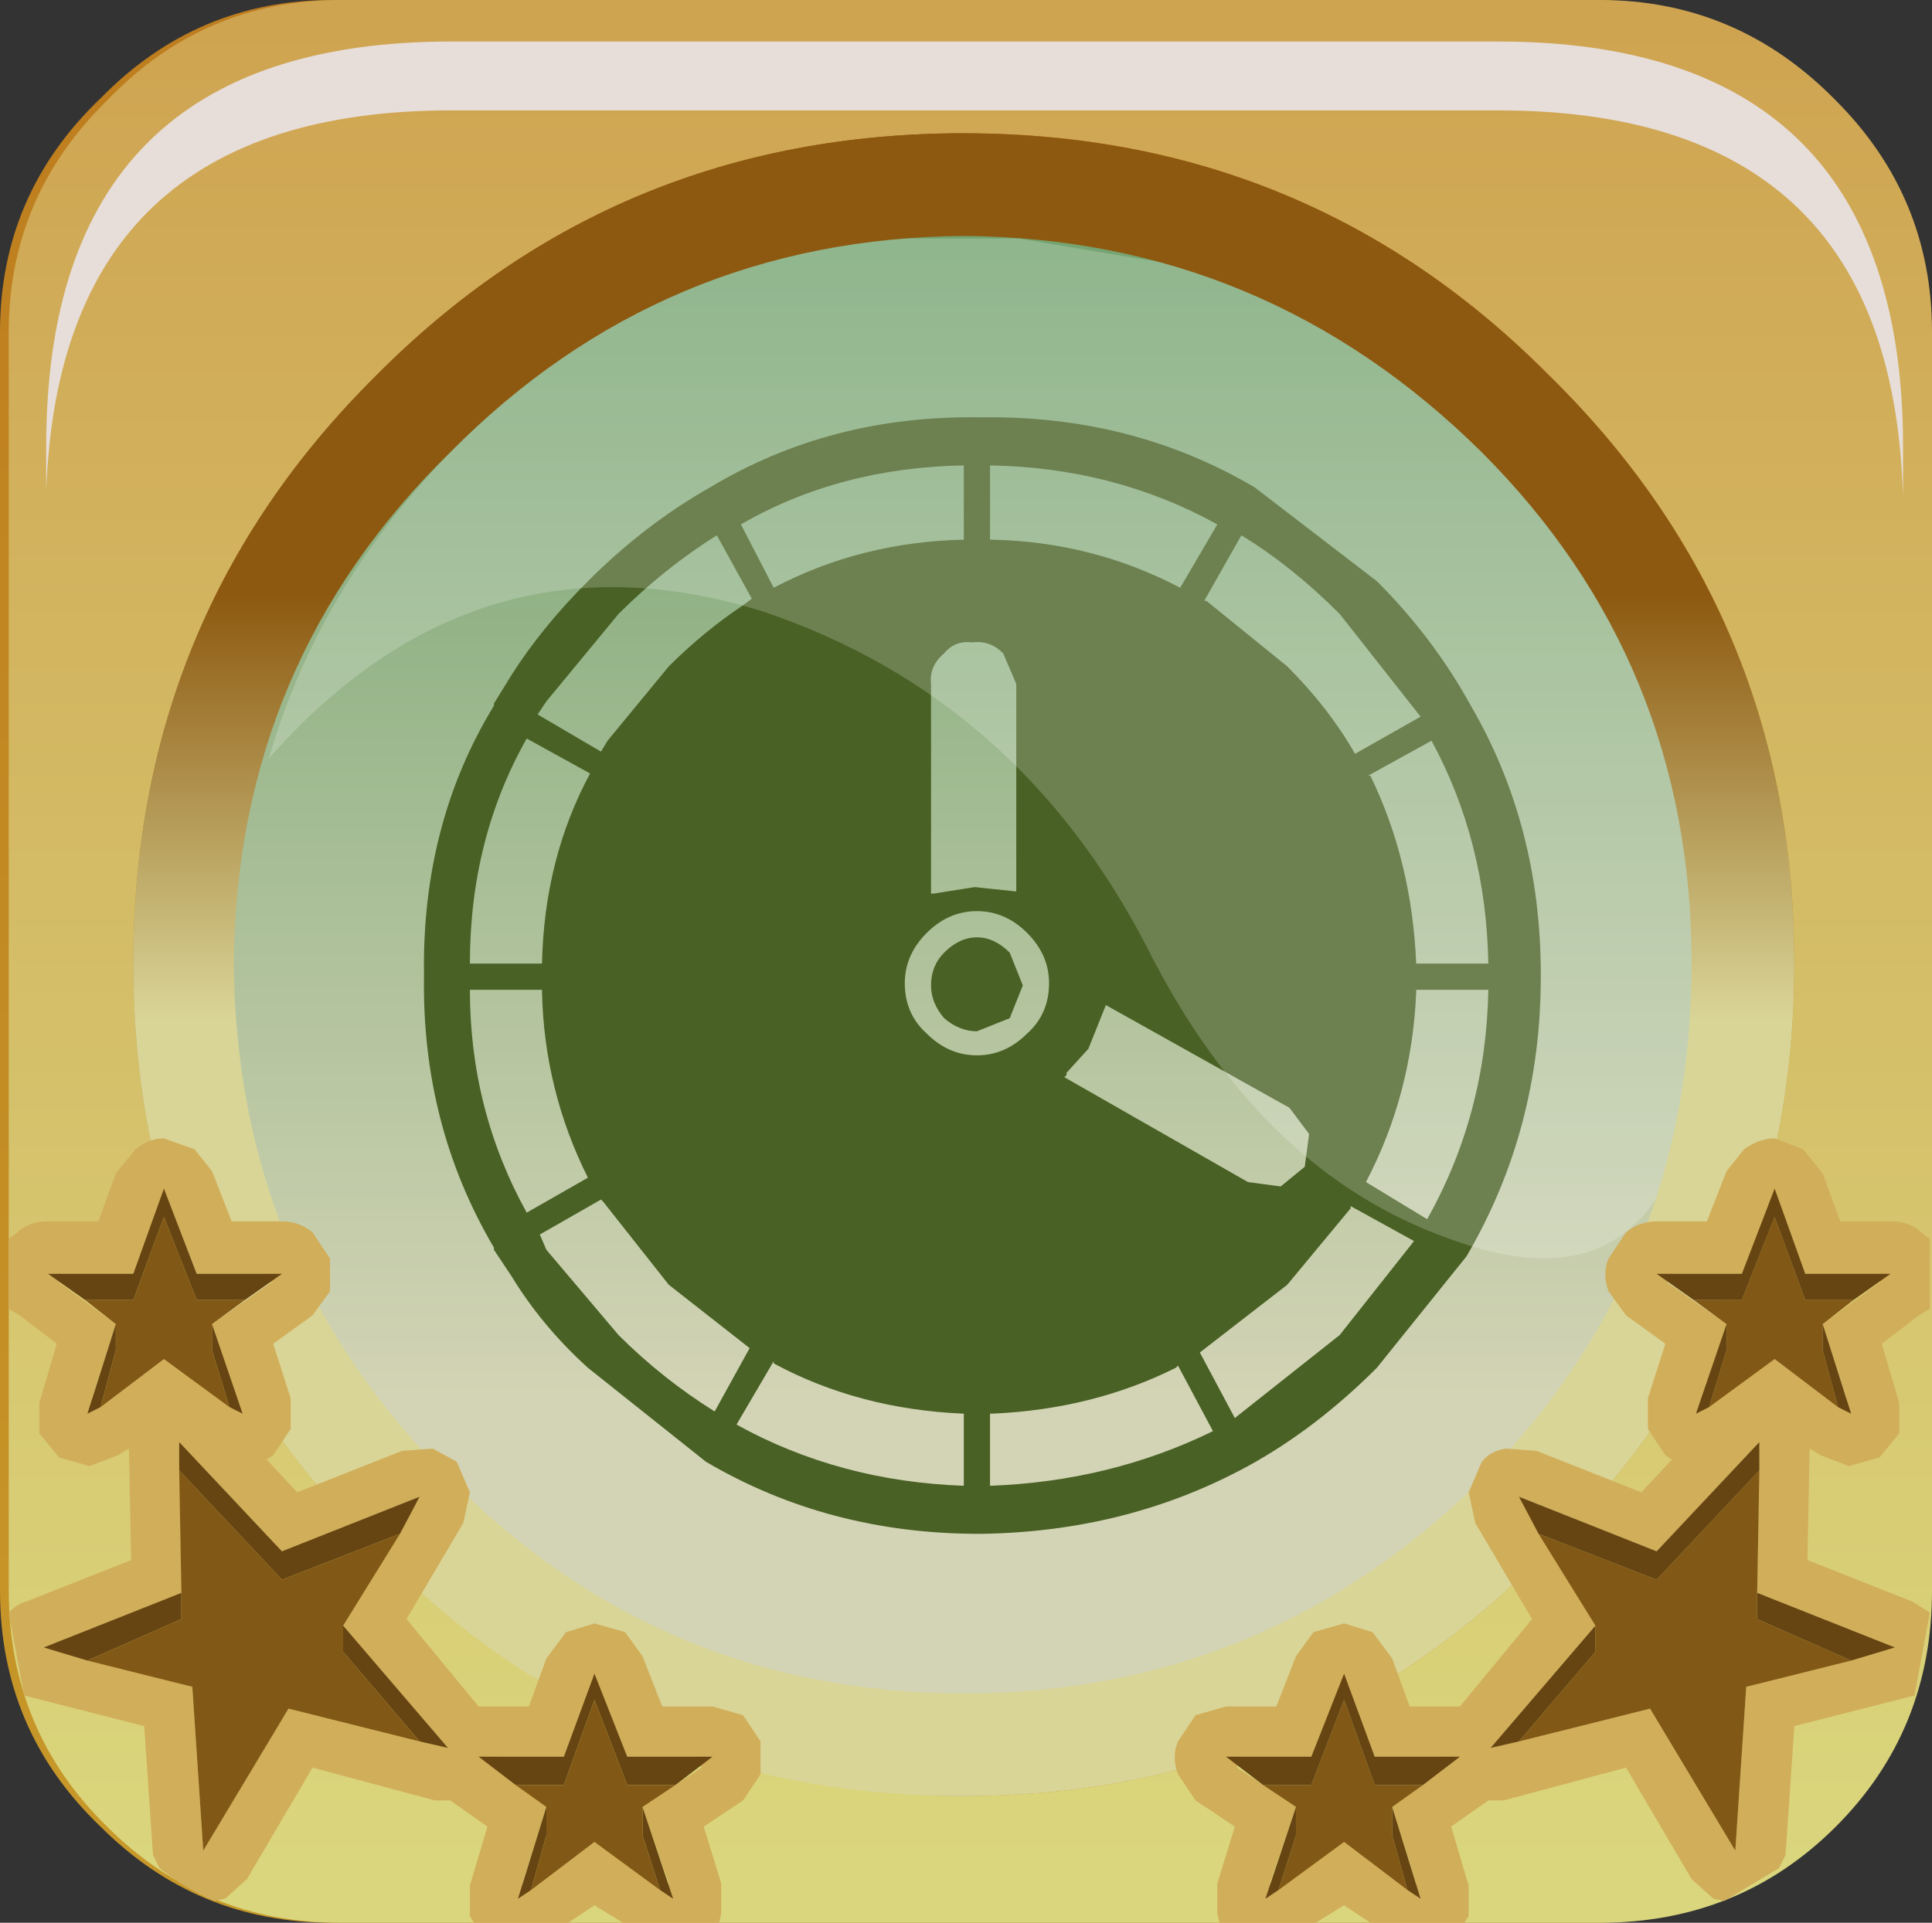 <?xml version="1.0" encoding="UTF-8" standalone="no"?>
<svg xmlns:xlink="http://www.w3.org/1999/xlink" height="66.0px" width="66.3px" xmlns="http://www.w3.org/2000/svg">
  <rect width="100%" height="100%" fill="#333333" stroke="none"/>
  <g transform="matrix(1.5, 0.0, 0.0, 1.5, 0.225, -0.075)">
    <use height="44.0" transform="matrix(1.0, 0.0, 0.0, 1.0, -0.15, 0.05)" width="44.0" xlink:href="#shape0"/>
    <use height="8.6" transform="matrix(1.212, 0.0, 0.0, 1.212, 0.757, 0.8)" width="35.05" xlink:href="#sprite0"/>
    <use height="40.55" transform="matrix(1.0, 0.0, 0.0, 1.0, -0.05, 3.5)" width="43.95" xlink:href="#shape2"/>
    <use height="20.15" transform="matrix(1.159, 0.0, 0.0, 1.161, 6.0, 5.45)" width="28.2" xlink:href="#sprite1"/>
    <use height="44.0" transform="matrix(1.0, 0.0, 0.0, 1.0, 0.05, 0.05)" width="44.0" xlink:href="#shape4"/>
    <use height="8.6" transform="matrix(1.212, 0.0, 0.0, 1.212, 0.907, 1.0)" width="35.05" xlink:href="#sprite0"/>
    <use height="17.95" transform="matrix(1.0, 0.0, 0.0, 1.0, 0.05, 26.1)" width="43.95" xlink:href="#shape5"/>
  </g>
  <defs>
    <g id="shape0" transform="matrix(1.0, 0.0, 0.0, 1.0, 0.15, -0.05)">
      <path d="M43.85 7.65 L43.85 36.45 Q43.85 39.65 41.65 41.85 39.45 44.05 36.25 44.05 L7.45 44.05 Q4.35 44.05 2.15 41.85 -0.15 39.65 -0.15 36.45 L-0.15 7.65 Q-0.15 4.5 2.15 2.3 4.35 0.05 7.45 0.05 L36.25 0.05 Q39.4 0.05 41.65 2.3 43.85 4.5 43.85 7.65 M40.75 22.1 Q40.75 14.15 35.1 8.65 29.6 3.1 21.7 3.1 13.8 3.1 8.25 8.65 2.7 14.15 2.7 22.1 2.7 29.95 8.25 35.5 13.8 41.15 21.7 41.15 29.6 41.15 35.1 35.5 40.75 29.95 40.75 22.1" fill="url(#gradient0)" fill-rule="evenodd" stroke="none"/>
      <path d="M40.75 22.1 Q40.75 29.95 35.1 35.5 29.6 41.15 21.7 41.15 13.8 41.15 8.25 35.5 2.7 29.95 2.7 22.1 2.7 14.15 8.25 8.65 13.8 3.1 21.7 3.1 29.6 3.1 35.1 8.65 40.75 14.15 40.75 22.1 M33.55 10.4 Q28.6 5.5 21.7 5.45 14.8 5.5 9.95 10.4 5.1 15.2 5.0 22.1 5.1 29.05 9.95 33.9 14.8 38.8 21.7 38.8 28.6 38.8 33.55 33.9 38.35 29.05 38.35 22.1 38.35 15.2 33.55 10.4" fill="url(#gradient1)" fill-rule="evenodd" stroke="none"/>
    </g>
    <linearGradient gradientTransform="matrix(0.0, -0.026, -0.055, 0.0, 21.7, 21.9)" gradientUnits="userSpaceOnUse" id="gradient0" spreadMethod="pad" x1="-819.2" x2="819.2">
      <stop offset="0.012" stop-color="#c79829"/>
      <stop offset="1.0" stop-color="#be7d1e"/>
    </linearGradient>
    <linearGradient gradientTransform="matrix(1.0E-4, 0.022, -0.023, 1.0E-4, 21.75, 22.35)" gradientUnits="userSpaceOnUse" id="gradient1" spreadMethod="pad" x1="-819.2" x2="819.2">
      <stop offset="0.012" stop-color="#8d5910"/>
      <stop offset="1.0" stop-color="#d9d597"/>
    </linearGradient>
    <g id="sprite0" transform="matrix(1.0, 0.0, 0.0, 1.0, 0.2, 0.0)">
      <use height="8.6" transform="matrix(1.0, 0.0, 0.0, 1.0, -0.2, 0.0)" width="35.05" xlink:href="#shape1"/>
    </g>
    <g id="shape1" transform="matrix(1.0, 0.0, 0.0, 1.0, 0.2, 0.0)">
      <path d="M34.85 8.6 Q34.8 6.95 34.4 5.7 33.0 1.3 27.2 1.3 L7.45 1.3 Q0.05 1.3 -0.2 8.5 L-0.2 7.65 Q-0.2 0.0 7.45 0.0 L27.2 0.0 Q33.0 0.0 34.4 4.4 34.85 5.8 34.85 7.65 L34.85 8.6" fill="#e7deda" fill-rule="evenodd" stroke="none"/>
    </g>
    <g id="shape2" transform="matrix(1.0, 0.0, 0.0, 1.0, 0.05, -3.5)">
      <path d="M38.8 28.0 L39.25 26.8 39.65 26.3 40.35 26.05 Q40.7 26.05 41.0 26.3 L41.45 26.9 41.85 28.0 43.05 28.0 43.75 28.2 43.9 28.4 43.9 29.95 43.65 30.1 42.8 30.75 43.2 32.1 43.2 32.8 42.75 33.35 42.05 33.55 41.4 33.3 41.2 33.15 41.1 35.7 43.5 36.65 43.9 36.9 43.55 38.8 43.4 38.85 40.85 39.5 40.6 42.45 40.5 42.75 39.2 43.5 39.0 43.45 38.45 43.0 36.95 40.45 34.15 41.2 33.8 41.2 32.95 41.85 33.35 43.15 33.35 43.85 33.25 44.05 31.1 44.05 30.5 43.65 29.85 44.05 27.65 44.05 27.6 43.8 27.6 43.1 28.0 41.85 27.1 41.2 26.7 40.6 Q26.55 40.2 26.7 39.85 L27.1 39.3 Q27.4 39.05 27.8 39.05 L28.95 39.05 29.4 37.9 29.8 37.35 30.5 37.15 31.15 37.35 31.6 37.95 32.0 39.05 33.2 39.05 34.8 37.1 33.55 34.9 33.35 34.2 33.65 33.5 34.2 33.15 34.9 33.2 37.3 34.2 38.0 33.45 37.85 33.3 37.45 32.75 37.45 32.05 37.85 30.75 36.95 30.1 36.55 29.55 Q36.4 29.15 36.55 28.8 L36.95 28.2 37.65 28.0 38.8 28.0 M30.65 38.7 L30.35 38.7 29.75 40.2 28.15 40.2 28.1 40.45 29.4 41.35 28.85 43.1 29.0 43.2 30.5 42.2 31.9 43.2 32.15 43.1 31.6 41.35 32.75 40.5 32.7 40.2 31.2 40.2 30.65 38.7 M37.65 35.5 L34.5 34.25 36.25 37.2 33.85 40.05 37.55 39.1 39.45 42.35 39.75 38.6 43.1 37.7 39.95 36.45 40.0 33.0 37.65 35.5 M39.6 29.15 L38.0 29.15 37.95 29.35 39.25 30.3 38.7 32.05 38.85 32.15 40.35 31.1 41.75 32.15 42.0 32.05 41.45 30.3 42.75 29.35 42.65 29.15 41.05 29.15 40.5 27.65 40.2 27.65 39.6 29.15" fill="url(#gradient2)" fill-rule="evenodd" stroke="none"/>
      <path d="M38.5 29.75 L37.65 29.15 39.6 29.15 40.35 27.2 41.05 29.15 43.05 29.15 42.15 29.75 41.05 29.75 40.35 27.85 39.6 29.75 38.5 29.75 M41.45 30.3 L42.1 32.4 41.8 32.2 41.45 30.95 41.45 30.3 M38.85 32.2 L38.55 32.4 39.25 30.3 39.25 30.95 38.85 32.2 M39.95 36.45 L43.1 37.7 42.1 38.0 39.95 37.1 39.95 36.45 M34.5 39.85 L33.85 40.05 36.25 37.2 36.25 37.85 34.5 39.85 M35.0 35.1 L34.5 34.25 37.65 35.5 40.0 33.0 40.0 33.65 37.65 36.15 35.0 35.1 M32.3 40.85 L31.2 40.85 30.5 38.95 29.75 40.85 28.65 40.85 27.8 40.2 29.75 40.2 30.5 38.3 31.2 40.2 33.2 40.2 32.3 40.85 M29.4 41.35 L29.4 42.0 29.0 43.3 28.7 43.45 29.4 41.35 M31.95 43.3 L31.6 42.0 31.6 41.35 32.25 43.45 31.95 43.3" fill="#674512" fill-rule="evenodd" stroke="none"/>
      <path d="M42.15 29.75 L41.45 30.3 41.45 30.95 41.8 32.2 40.35 31.1 38.85 32.2 39.25 30.95 39.25 30.3 38.5 29.75 39.6 29.75 40.35 27.85 41.05 29.75 42.15 29.75 M39.95 36.45 L39.95 37.1 42.1 38.0 39.75 38.6 39.45 42.35 37.55 39.1 34.5 39.85 36.25 37.85 36.25 37.2 35.0 35.1 37.65 36.15 40.0 33.65 39.95 36.45 M32.3 40.85 L31.6 41.35 31.6 42.0 31.95 43.3 30.5 42.2 29.0 43.3 29.4 42.0 29.4 41.35 28.65 40.85 29.75 40.85 30.5 38.95 31.2 40.85 32.3 40.85" fill="#815815" fill-rule="evenodd" stroke="none"/>
      <path d="M5.05 28.0 L4.6 26.8 4.2 26.3 3.5 26.05 Q3.15 26.05 2.85 26.3 2.5 26.45 2.4 26.9 L2.0 28.0 0.8 28.0 0.1 28.2 -0.05 28.4 -0.05 29.95 0.2 30.1 1.05 30.75 0.65 32.1 0.65 32.8 1.1 33.35 1.8 33.55 2.45 33.3 2.65 33.15 2.75 35.7 0.35 36.65 -0.05 36.9 0.3 38.8 0.45 38.85 3.0 39.5 3.25 42.45 3.35 42.75 Q3.95 43.2 4.65 43.5 L4.85 43.45 5.4 43.0 6.9 40.45 9.7 41.2 10.05 41.2 10.9 41.85 10.5 43.15 10.5 43.85 10.6 44.05 12.75 44.05 13.35 43.65 14.0 44.05 16.2 44.05 16.25 43.8 16.25 43.1 15.85 41.85 16.75 41.2 17.15 40.6 17.15 39.85 16.75 39.3 16.05 39.05 14.9 39.05 14.45 37.9 14.05 37.35 13.35 37.15 12.7 37.35 Q12.35 37.55 12.25 37.95 L11.85 39.05 10.65 39.05 9.05 37.1 10.3 34.9 10.5 34.2 10.2 33.5 Q10.0 33.2 9.65 33.15 L8.95 33.2 6.55 34.2 5.85 33.45 6.0 33.3 6.4 32.75 6.4 32.05 6.0 30.75 6.9 30.1 7.3 29.55 7.3 28.8 6.9 28.2 6.2 28.0 5.05 28.0 M13.2 38.7 L13.5 38.7 14.1 40.2 15.7 40.2 15.75 40.45 14.45 41.35 15.0 43.1 14.85 43.2 13.35 42.2 11.95 43.2 11.7 43.1 12.25 41.35 11.1 40.5 11.15 40.2 12.65 40.2 13.2 38.7 M6.2 35.5 L9.35 34.25 7.6 37.2 10.0 40.05 6.3 39.1 4.4 42.35 4.1 38.6 0.75 37.7 3.9 36.45 3.85 33.0 6.2 35.5 M4.25 29.15 L5.85 29.15 5.9 29.35 4.6 30.3 5.15 32.05 5.0 32.15 3.5 31.1 2.1 32.15 1.85 32.05 2.4 30.3 1.1 29.35 1.2 29.15 2.8 29.15 3.35 27.65 3.65 27.65 4.25 29.15" fill="url(#gradient3)" fill-rule="evenodd" stroke="none"/>
      <path d="M5.35 29.75 L6.2 29.15 4.25 29.15 3.5 27.2 2.8 29.15 0.8 29.15 1.7 29.75 2.8 29.75 3.5 27.85 4.25 29.75 5.35 29.75 M2.4 30.3 L1.75 32.4 2.05 32.2 2.4 30.95 2.4 30.3 M5.0 32.2 L5.3 32.4 4.6 30.3 4.6 30.95 5.0 32.2 M3.9 36.45 L0.75 37.7 1.75 38.0 3.9 37.1 3.9 36.45 M9.35 39.85 L10.0 40.05 7.6 37.2 7.6 37.85 9.35 39.85 M8.85 35.1 L9.35 34.25 6.2 35.5 3.85 33.0 3.85 33.65 6.2 36.15 8.85 35.1 M12.25 41.35 L11.6 43.45 11.9 43.3 12.25 42.0 12.25 41.35 M14.85 43.3 L15.15 43.45 14.45 41.35 14.45 42.0 14.85 43.3 M15.2 40.85 L16.05 40.2 14.1 40.2 13.35 38.3 12.65 40.2 10.65 40.2 11.55 40.85 12.65 40.85 13.35 38.95 14.1 40.85 15.2 40.85" fill="#674512" fill-rule="evenodd" stroke="none"/>
      <path d="M1.7 29.75 L2.4 30.3 2.4 30.95 2.05 32.2 3.5 31.1 5.0 32.2 4.6 30.95 4.6 30.3 5.35 29.75 4.25 29.75 3.5 27.85 2.8 29.75 1.7 29.75 M3.9 36.45 L3.9 37.1 1.75 38.0 4.1 38.6 4.4 42.35 6.3 39.1 9.35 39.85 7.6 37.85 7.6 37.2 8.85 35.1 6.2 36.15 3.85 33.65 3.9 36.45 M11.55 40.85 L12.25 41.35 12.25 42.0 11.9 43.3 13.35 42.2 14.85 43.3 14.45 42.0 14.45 41.35 15.2 40.85 14.1 40.85 13.35 38.95 12.65 40.85 11.55 40.85" fill="#815815" fill-rule="evenodd" stroke="none"/>
      <path d="M8.85 8.95 Q14.3 3.5 22.05 3.5 29.75 3.5 35.2 8.95 40.6 14.4 40.6 22.05 40.6 29.75 35.2 35.2 29.75 40.6 22.05 40.6 14.3 40.6 8.85 35.2 3.4 29.75 3.4 22.05 3.4 14.3 8.85 8.95" fill="url(#gradient4)" fill-rule="evenodd" stroke="none"/>
      <path d="M27.4 13.8 L27.45 13.8 29.3 15.3 Q30.25 16.25 30.85 17.3 L32.35 16.45 30.5 14.1 Q29.4 13.0 28.25 12.3 L27.4 13.8 M22.25 9.6 L22.3 9.6 Q25.75 9.55 28.55 11.2 L31.35 13.35 Q32.65 14.65 33.5 16.2 35.1 18.95 35.1 22.35 L35.1 22.4 Q35.1 25.9 33.4 28.8 L31.35 31.35 Q29.95 32.75 28.4 33.6 25.65 35.1 22.3 35.15 L22.25 35.15 Q18.8 35.15 16.0 33.5 L13.3 31.35 Q12.25 30.4 11.55 29.25 L11.15 28.65 11.15 28.6 Q9.5 25.8 9.55 22.4 L9.55 22.35 Q9.5 18.9 11.15 16.2 L11.15 16.15 11.55 15.5 Q12.25 14.4 13.3 13.35 14.6 12.05 16.1 11.2 18.85 9.55 22.25 9.6 M27.7 12.05 Q25.35 10.75 22.5 10.7 L22.5 12.4 22.55 12.4 Q24.85 12.45 26.85 13.5 L27.7 12.05 M21.45 15.0 Q21.1 15.3 21.15 15.7 L21.15 20.5 21.2 20.5 22.15 20.35 23.1 20.45 23.1 15.7 22.8 15.0 Q22.5 14.7 22.1 14.75 21.7 14.7 21.45 15.0 M22.2 20.9 Q21.55 20.9 21.05 21.4 20.55 21.9 20.55 22.55 20.55 23.25 21.05 23.7 21.55 24.2 22.2 24.2 22.85 24.2 23.35 23.7 23.85 23.25 23.85 22.55 23.85 21.9 23.35 21.4 22.85 20.9 22.2 20.9 M21.45 23.35 Q21.15 23.0 21.15 22.6 21.15 22.15 21.45 21.85 21.8 21.5 22.2 21.5 22.6 21.5 22.95 21.85 L23.25 22.6 22.95 23.35 22.2 23.65 Q21.8 23.65 21.45 23.35 M22.5 32.4 L22.5 34.05 Q25.25 33.95 27.6 32.8 L26.8 31.3 26.75 31.35 Q24.85 32.3 22.55 32.4 L22.5 32.4 M32.2 28.45 L30.75 27.65 30.75 27.7 29.3 29.45 27.3 31.0 28.1 32.5 30.5 30.6 32.2 28.45 M17.55 31.25 L17.55 31.2 16.7 32.65 Q19.05 33.95 21.9 34.05 L21.9 32.4 Q19.5 32.3 17.55 31.25 M13.65 27.55 L13.6 27.5 12.2 28.3 12.35 28.65 14.0 30.6 Q15.0 31.6 16.2 32.35 L17.0 30.9 15.15 29.45 13.65 27.55 M12.25 22.7 L10.6 22.7 Q10.6 25.45 11.9 27.8 L13.3 27.0 Q12.3 25.0 12.25 22.75 L12.25 22.7 M13.35 17.75 L11.9 16.95 Q10.6 19.25 10.6 22.1 L12.25 22.1 Q12.3 19.7 13.35 17.75 M16.85 13.9 L17.05 13.75 16.25 12.3 Q15.05 13.05 14.0 14.1 L12.35 16.1 12.15 16.4 13.6 17.25 13.75 17.0 15.15 15.3 Q15.95 14.5 16.85 13.9 M21.9 12.4 L21.9 10.7 Q19.05 10.75 16.8 12.05 L17.55 13.5 Q19.55 12.45 21.9 12.4 M32.25 22.7 L32.25 22.75 Q32.15 25.1 31.1 27.1 L32.5 27.95 Q33.85 25.55 33.9 22.7 L32.25 22.7 M31.15 17.8 L31.2 17.8 Q32.15 19.75 32.25 22.1 L33.9 22.1 Q33.85 19.3 32.6 17.0 L31.15 17.8 M24.25 24.65 L24.2 24.7 28.4 27.1 29.15 27.2 29.7 26.75 29.8 26.0 29.35 25.4 25.15 23.05 24.75 24.05 24.25 24.6 24.25 24.65" fill="#496125" fill-rule="evenodd" stroke="none"/>
    </g>
    <linearGradient gradientTransform="matrix(0.0, -0.026, -0.055, 0.0, 21.7, 21.75)" gradientUnits="userSpaceOnUse" id="gradient2" spreadMethod="pad" x1="-819.2" x2="819.2">
      <stop offset="0.012" stop-color="#c79829"/>
      <stop offset="1.0" stop-color="#be7d1e"/>
    </linearGradient>
    <linearGradient gradientTransform="matrix(0.0, -0.026, 0.055, 0.0, 22.1, 21.75)" gradientUnits="userSpaceOnUse" id="gradient3" spreadMethod="pad" x1="-819.2" x2="819.2">
      <stop offset="0.012" stop-color="#c79829"/>
      <stop offset="1.0" stop-color="#be7d1e"/>
    </linearGradient>
    <linearGradient gradientTransform="matrix(0.0, -0.017, -0.017, 0.0, 22.05, 18.5)" gradientUnits="userSpaceOnUse" id="gradient4" spreadMethod="pad" x1="-819.2" x2="819.2">
      <stop offset="0.012" stop-color="#d3d4b5"/>
      <stop offset="1.0" stop-color="#71a26f"/>
    </linearGradient>
    <g id="sprite1" transform="matrix(1.0, 0.0, 0.0, 1.0, 0.0, 0.0)">
      <use height="20.15" transform="matrix(1.0, 0.0, 0.0, 1.0, 0.0, 0.0)" width="28.2" xlink:href="#shape3"/>
    </g>
    <g id="shape3" transform="matrix(1.0, 0.0, 0.0, 1.0, 0.0, 0.0)">
      <path d="M27.65 18.45 L27.4 18.95 Q26.2 20.8 23.4 19.8 19.6 18.5 17.35 14.05 14.8 9.1 9.75 7.4 4.1 5.65 0.0 10.3 1.0 6.85 3.7 4.15 7.2 0.65 11.9 0.05 L14.8 0.05 18.4 0.65 Q21.55 1.65 24.05 4.15 28.2 8.3 28.2 14.25 28.2 16.45 27.65 18.45" fill="#ffffff" fill-opacity="0.196" fill-rule="evenodd" stroke="none"/>
    </g>
    <g id="shape4" transform="matrix(1.0, 0.0, 0.0, 1.0, -0.05, -0.05)">
      <path d="M40.9 22.1 Q40.9 14.15 35.3 8.65 29.8 3.1 21.9 3.1 13.95 3.1 8.45 8.65 2.9 14.15 2.9 22.1 2.9 30.0 8.45 35.5 13.95 41.15 21.9 41.15 29.8 41.15 35.3 35.5 40.9 30.0 40.9 22.1 M41.85 2.35 Q44.05 4.55 44.05 7.65 L44.05 36.45 Q44.05 39.65 41.85 41.85 39.65 44.05 36.45 44.05 L7.65 44.05 Q4.5 44.05 2.3 41.85 0.05 39.65 0.05 36.45 L0.05 7.65 Q0.05 4.55 2.3 2.35 4.5 0.05 7.65 0.05 L36.45 0.05 Q39.6 0.05 41.85 2.35" fill="url(#gradient5)" fill-rule="evenodd" stroke="none"/>
      <path d="M33.75 10.4 Q28.8 5.5 21.9 5.45 15.0 5.5 10.15 10.4 5.25 15.2 5.2 22.1 5.25 29.05 10.15 33.9 15.0 38.8 21.9 38.8 28.8 38.8 33.75 33.9 38.55 29.05 38.55 22.1 38.55 15.2 33.75 10.4 M40.9 22.1 Q40.9 30.0 35.3 35.5 29.8 41.15 21.9 41.15 13.95 41.15 8.45 35.5 2.9 30.0 2.9 22.1 2.9 14.15 8.45 8.65 13.95 3.1 21.9 3.1 29.8 3.1 35.3 8.65 40.9 14.15 40.9 22.1" fill="url(#gradient6)" fill-rule="evenodd" stroke="none"/>
    </g>
    <linearGradient gradientTransform="matrix(0.0, -0.026, -0.055, 0.0, 21.9, 21.9)" gradientUnits="userSpaceOnUse" id="gradient5" spreadMethod="pad" x1="-819.2" x2="819.2">
      <stop offset="0.012" stop-color="#dad67d"/>
      <stop offset="1.0" stop-color="#cfa451"/>
    </linearGradient>
    <linearGradient gradientTransform="matrix(0.0, 0.006, -0.023, 0.0, 21.9, 18.45)" gradientUnits="userSpaceOnUse" id="gradient6" spreadMethod="pad" x1="-819.2" x2="819.2">
      <stop offset="0.012" stop-color="#8d5910"/>
      <stop offset="1.0" stop-color="#d9d597"/>
    </linearGradient>
    <g id="shape5" transform="matrix(1.0, 0.0, 0.0, 1.0, -0.05, -26.05)">
      <path d="M38.9 27.95 L39.35 26.8 39.75 26.3 Q40.1 26.05 40.45 26.05 L41.1 26.3 41.55 26.85 41.95 27.95 43.1 27.95 Q43.55 27.95 43.8 28.2 L44.0 28.35 44.0 29.95 43.75 30.1 42.9 30.75 43.3 32.1 43.3 32.8 42.85 33.35 42.15 33.55 41.5 33.3 41.25 33.15 41.2 35.7 43.6 36.65 44.0 36.9 43.65 38.8 43.45 38.85 40.9 39.5 40.7 42.45 40.55 42.75 39.3 43.5 39.05 43.45 38.55 43.0 37.05 40.45 34.25 41.2 33.9 41.2 33.05 41.8 33.45 43.15 33.45 43.85 33.35 44.0 31.2 44.0 30.6 43.6 29.95 44.0 27.75 44.0 27.7 43.8 27.7 43.1 28.1 41.8 27.2 41.2 26.8 40.6 Q26.65 40.2 26.8 39.85 L27.2 39.25 27.9 39.05 29.05 39.05 29.5 37.9 29.9 37.35 30.6 37.15 31.25 37.35 31.7 37.95 32.1 39.05 33.25 39.05 34.9 37.05 33.6 34.85 33.45 34.15 33.75 33.45 Q33.95 33.2 34.3 33.15 L35.0 33.2 37.4 34.15 38.1 33.4 37.95 33.3 37.55 32.7 37.55 32.0 37.95 30.75 37.05 30.1 36.65 29.55 Q36.5 29.15 36.65 28.8 L37.05 28.2 Q37.35 27.95 37.75 27.95 L38.9 27.95 M30.7 38.7 L30.45 38.7 29.85 40.2 28.25 40.2 28.15 40.45 29.5 41.35 28.9 43.1 29.1 43.2 30.6 42.15 32.0 43.2 32.25 43.1 31.7 41.35 32.85 40.5 32.8 40.2 31.3 40.2 30.7 38.7 M37.75 35.5 L34.6 34.25 36.35 37.2 33.95 40.0 37.6 39.1 39.55 42.35 39.8 38.6 43.2 37.7 40.05 36.45 40.1 33.0 37.75 35.5 M39.7 29.15 L38.1 29.15 38.0 29.35 39.35 30.3 38.8 32.0 38.95 32.15 40.45 31.1 41.85 32.15 42.1 32.0 41.55 30.3 42.85 29.35 42.7 29.15 41.15 29.15 40.55 27.6 40.3 27.6 39.7 29.15" fill="#d1ae5a" fill-rule="evenodd" stroke="none"/>
      <path d="M42.25 29.75 L41.55 30.3 41.55 30.9 41.9 32.2 40.45 31.1 38.95 32.2 39.35 30.9 39.35 30.3 38.6 29.75 39.7 29.75 40.45 27.85 41.15 29.75 42.25 29.75 M40.05 36.45 L40.05 37.05 42.2 38.0 39.8 38.6 39.55 42.35 37.6 39.1 34.6 39.85 36.35 37.8 36.35 37.2 35.05 35.1 37.75 36.15 40.1 33.65 40.05 36.45 M28.75 40.85 L29.85 40.85 30.6 38.9 31.3 40.85 32.4 40.85 31.7 41.35 31.7 42.0 32.05 43.25 30.6 42.15 29.1 43.25 29.5 42.0 29.5 41.35 28.75 40.85" fill="#815815" fill-rule="evenodd" stroke="none"/>
      <path d="M38.6 29.75 L37.75 29.15 39.7 29.15 40.45 27.2 41.15 29.15 43.1 29.15 42.25 29.75 41.15 29.75 40.45 27.85 39.7 29.75 38.6 29.75 M41.55 30.3 L42.2 32.35 41.9 32.2 41.55 30.9 41.55 30.3 M38.95 32.2 L38.65 32.35 39.35 30.3 39.35 30.9 38.95 32.2 M40.05 36.45 L43.2 37.7 42.2 38.0 40.05 37.05 40.05 36.45 M34.6 39.85 L33.95 40.0 36.35 37.2 36.35 37.8 34.6 39.85 M35.05 35.1 L34.6 34.25 37.75 35.5 40.1 33.0 40.1 33.65 37.75 36.15 35.05 35.1 M28.75 40.85 L27.9 40.2 29.85 40.2 30.6 38.3 31.3 40.2 33.25 40.2 32.4 40.85 31.3 40.85 30.6 38.9 29.85 40.85 28.75 40.85 M31.7 41.35 L32.35 43.45 32.05 43.25 31.7 42.0 31.7 41.35 M29.1 43.25 L28.8 43.45 29.5 41.35 29.5 42.0 29.1 43.25" fill="#674512" fill-rule="evenodd" stroke="none"/>
      <path d="M10.3 33.45 L10.6 34.15 10.45 34.85 9.15 37.05 10.8 39.05 11.95 39.05 12.35 37.95 12.8 37.35 13.45 37.15 14.15 37.35 14.55 37.9 15.0 39.05 16.15 39.05 16.85 39.25 17.25 39.85 17.25 40.6 16.85 41.2 15.95 41.8 16.35 43.1 16.35 43.8 16.3 44.0 14.1 44.0 13.45 43.6 12.85 44.0 10.7 44.0 10.6 43.85 10.6 43.15 11.0 41.8 10.15 41.2 9.8 41.2 7.0 40.45 5.5 43.0 5.0 43.45 4.75 43.5 Q4.05 43.2 3.5 42.75 L3.35 42.45 3.15 39.5 0.6 38.85 0.4 38.8 0.05 36.9 Q0.25 36.7 0.45 36.65 L2.85 35.7 2.8 33.15 2.55 33.3 1.9 33.55 1.2 33.35 0.75 32.8 0.75 32.1 1.15 30.75 0.3 30.1 0.05 29.95 0.05 28.35 0.25 28.2 Q0.5 27.95 0.95 27.95 L2.1 27.95 2.5 26.85 2.95 26.3 Q3.25 26.05 3.6 26.05 L4.3 26.3 4.7 26.8 5.15 27.95 6.3 27.95 Q6.7 27.95 7.0 28.2 L7.4 28.8 7.4 29.55 7.0 30.1 6.1 30.75 6.5 32.0 6.5 32.7 6.1 33.3 5.95 33.4 6.65 34.15 9.05 33.2 9.75 33.15 10.3 33.45 M3.75 27.6 L3.5 27.6 2.9 29.15 1.35 29.15 1.2 29.35 2.5 30.3 1.95 32.0 2.2 32.15 3.6 31.1 5.1 32.15 5.25 32.0 4.7 30.3 6.05 29.35 5.95 29.15 4.35 29.15 3.75 27.6 M4.25 38.6 L4.5 42.35 6.45 39.1 10.1 40.0 7.7 37.2 9.45 34.25 6.3 35.5 3.95 33.0 4.0 36.45 0.85 37.7 4.25 38.6 M11.2 40.5 L12.35 41.35 11.8 43.1 12.05 43.2 13.45 42.15 14.95 43.2 15.15 43.1 14.55 41.35 15.9 40.45 15.8 40.2 14.2 40.2 13.6 38.7 13.35 38.7 12.75 40.2 11.25 40.2 11.2 40.5" fill="#d1ae5a" fill-rule="evenodd" stroke="none"/>
      <path d="M1.8 29.75 L0.95 29.15 2.9 29.15 3.6 27.2 4.35 29.15 6.3 29.15 5.45 29.75 4.35 29.75 3.6 27.85 2.9 29.75 1.8 29.75 M4.7 30.3 L5.4 32.35 5.1 32.2 4.7 30.9 4.7 30.3 M2.15 32.2 L1.85 32.35 2.5 30.3 2.5 30.9 2.15 32.2 M4.0 36.45 L4.0 37.05 1.85 38.0 0.85 37.7 4.0 36.45 M9.45 39.85 L7.7 37.8 7.7 37.2 10.1 40.0 9.45 39.85 M9.0 35.1 L6.3 36.15 3.95 33.65 3.95 33.0 6.3 35.5 9.45 34.25 9.0 35.1 M11.65 40.85 L10.8 40.2 12.75 40.2 13.45 38.3 14.2 40.2 16.15 40.2 15.3 40.85 14.2 40.85 13.45 38.9 12.75 40.85 11.65 40.85 M14.55 41.35 L15.25 43.45 14.95 43.25 14.55 42.0 14.55 41.35 M12.0 43.25 L11.7 43.45 12.35 41.35 12.35 42.0 12.0 43.25" fill="#674512" fill-rule="evenodd" stroke="none"/>
      <path d="M1.8 29.75 L2.9 29.75 3.6 27.85 4.35 29.75 5.45 29.75 4.7 30.3 4.7 30.9 5.1 32.2 3.6 31.1 2.15 32.2 2.5 30.9 2.5 30.3 1.8 29.75 M4.0 36.45 L3.95 33.65 6.3 36.15 9.0 35.1 7.7 37.2 7.7 37.8 9.45 39.85 6.45 39.1 4.5 42.35 4.25 38.6 1.85 38.0 4.0 37.05 4.0 36.45 M15.3 40.85 L14.55 41.35 14.55 42.0 14.95 43.25 13.45 42.15 12.0 43.25 12.35 42.0 12.35 41.35 11.65 40.85 12.75 40.85 13.45 38.9 14.2 40.85 15.3 40.85" fill="#815815" fill-rule="evenodd" stroke="none"/>
    </g>
  </defs>
</svg>
